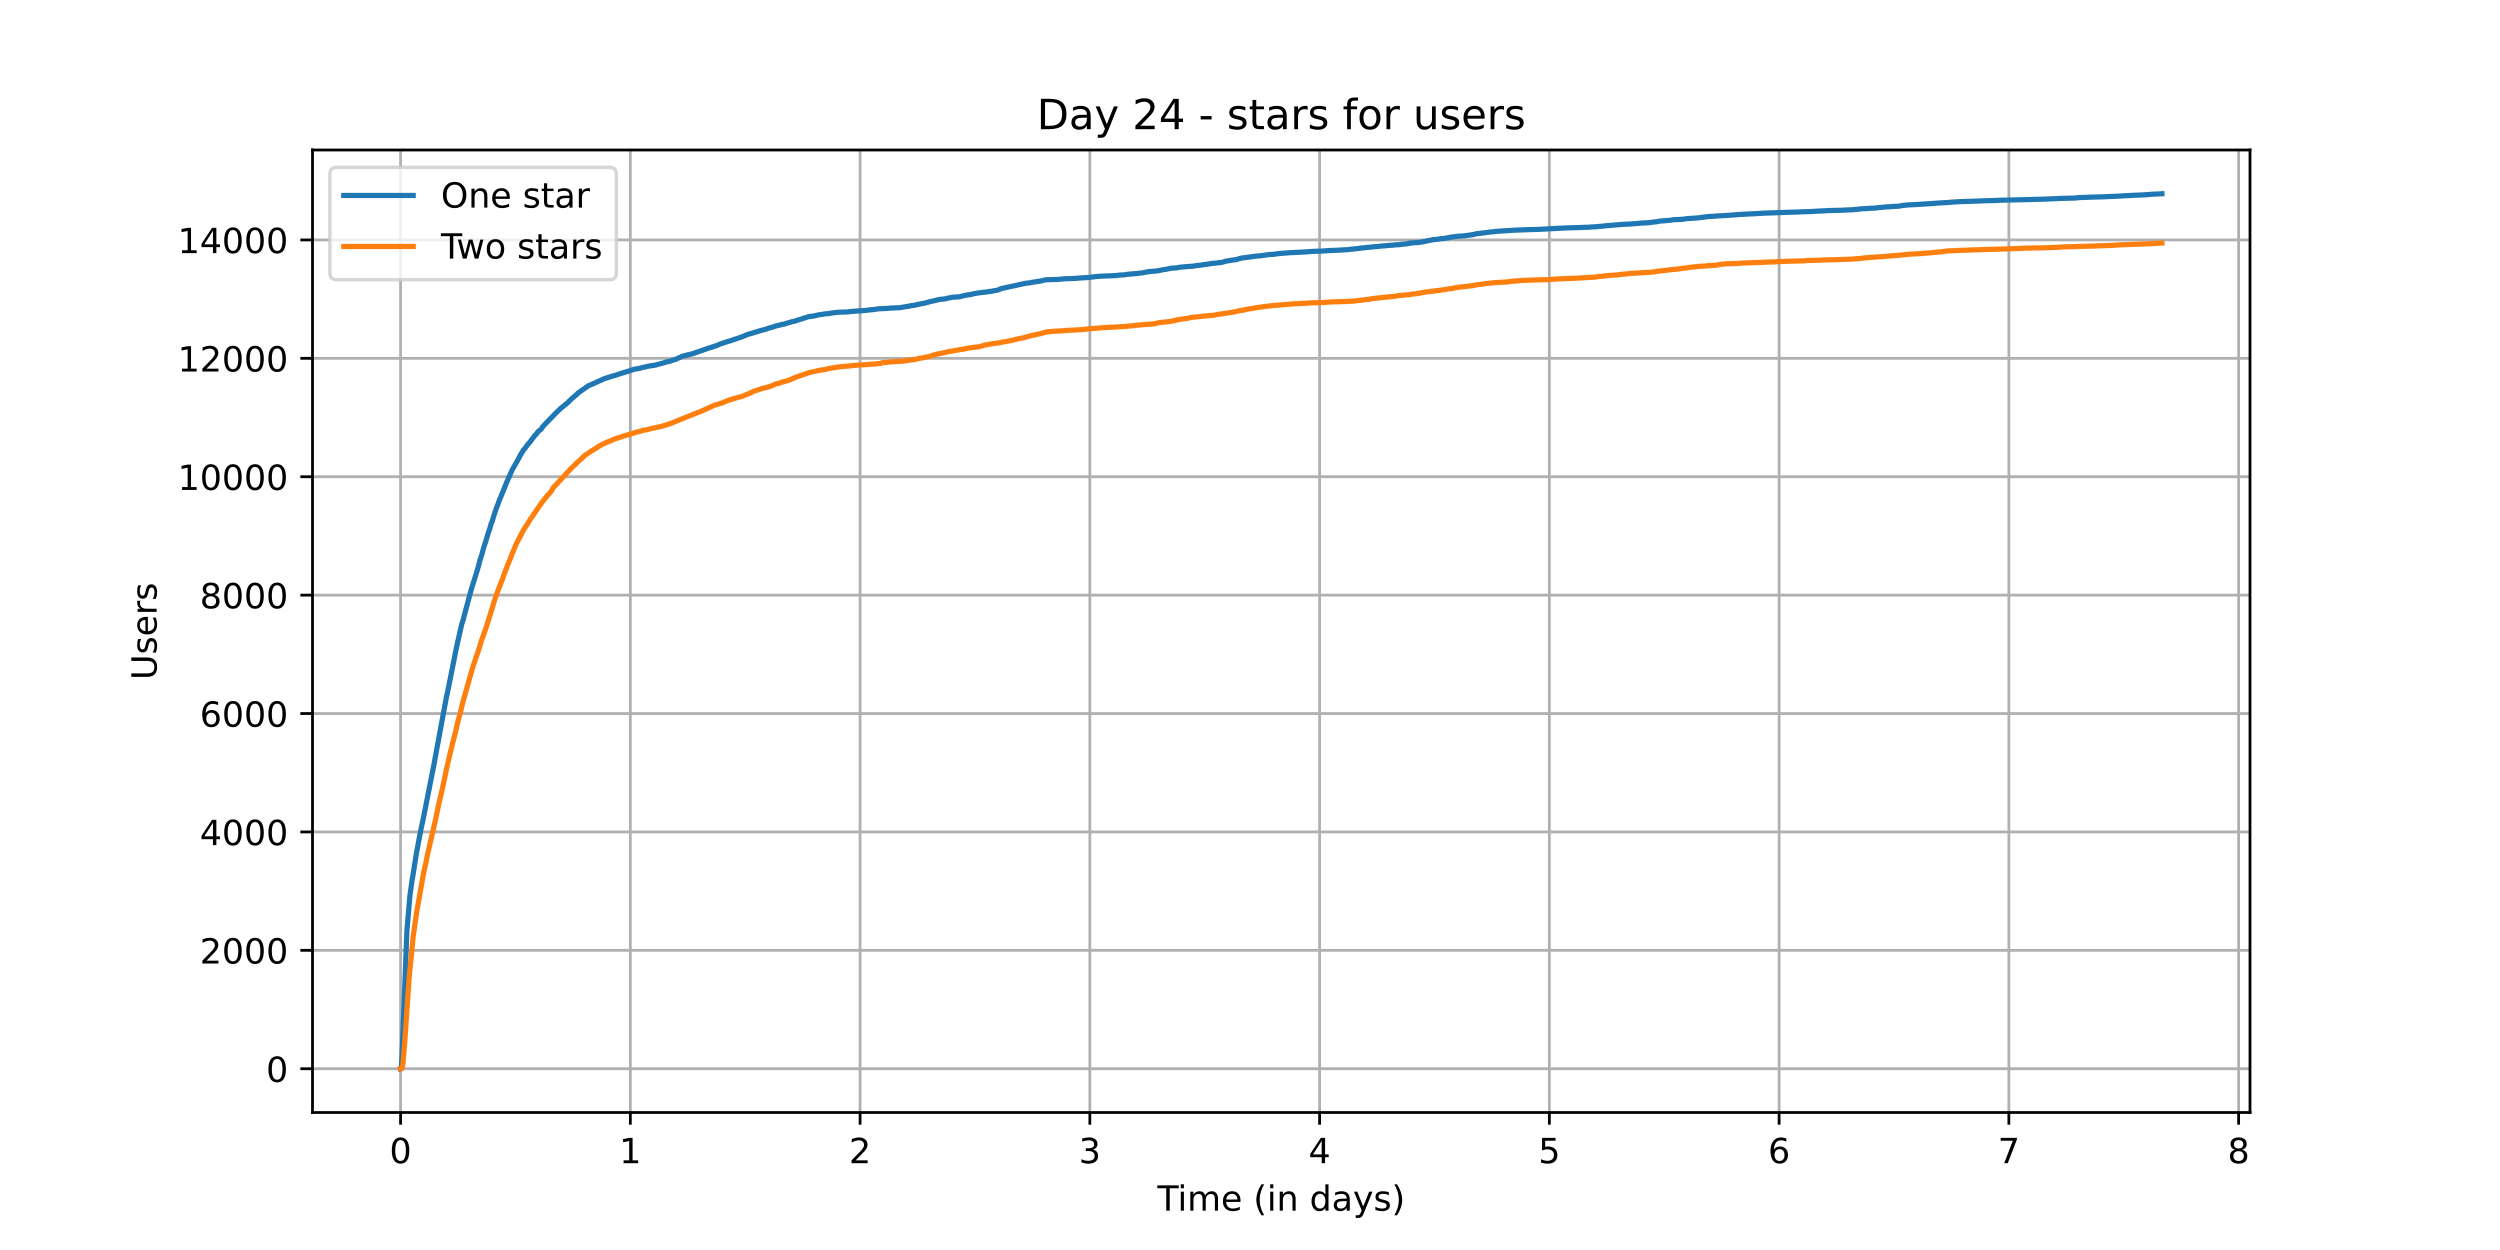 <?xml version="1.0" encoding="utf-8" standalone="no"?>
<!DOCTYPE svg PUBLIC "-//W3C//DTD SVG 1.1//EN"
  "http://www.w3.org/Graphics/SVG/1.1/DTD/svg11.dtd">
<!-- Created with matplotlib (https://matplotlib.org/) -->
<svg height="360pt" version="1.1" viewBox="0 0 720 360" width="720pt" xmlns="http://www.w3.org/2000/svg" xmlns:xlink="http://www.w3.org/1999/xlink">
 <defs>
  <style type="text/css">*{stroke-linecap:butt;stroke-linejoin:round;}</style>
 </defs>
 <g id="figure_1">
  <g id="patch_1">
   <path d="M 0 360 
L 720 360 
L 720 0 
L 0 0 
z
" style="fill:#ffffff;"/>
  </g>
  <g id="axes_1">
   <g id="patch_2">
    <path d="M 90 320.4 
L 648 320.4 
L 648 43.2 
L 90 43.2 
z
" style="fill:#ffffff;"/>
   </g>
   <g id="matplotlib.axis_1">
    <g id="xtick_1">
     <g id="line2d_1">
      <path clip-path="url(#pd84ac8e5ae)" d="M 115.364 320.4 
L 115.364 43.2 
" style="fill:none;stroke:#b0b0b0;stroke-linecap:square;stroke-width:0.8;"/>
     </g>
     <g id="line2d_2">
      <defs>
       <path d="M 0 0 
L 0 3.5 
" id="mc9eb2e71d8" style="stroke:#000000;stroke-width:0.8;"/>
      </defs>
      <g>
       <use style="stroke:#000000;stroke-width:0.8;" x="115.364" xlink:href="#mc9eb2e71d8" y="320.4"/>
      </g>
     </g>
     <g id="text_1">
      <!-- 0 -->
      <g transform="translate(112.182 334.998)scale(0.1 -0.1)">
       <defs>
        <path d="M 31.781 66.406 
Q 24.172 66.406 20.328 58.906 
Q 16.5 51.422 16.5 36.375 
Q 16.5 21.391 20.328 13.891 
Q 24.172 6.391 31.781 6.391 
Q 39.453 6.391 43.281 13.891 
Q 47.125 21.391 47.125 36.375 
Q 47.125 51.422 43.281 58.906 
Q 39.453 66.406 31.781 66.406 
z
M 31.781 74.219 
Q 44.047 74.219 50.516 64.516 
Q 56.984 54.828 56.984 36.375 
Q 56.984 17.969 50.516 8.266 
Q 44.047 -1.422 31.781 -1.422 
Q 19.531 -1.422 13.062 8.266 
Q 6.594 17.969 6.594 36.375 
Q 6.594 54.828 13.062 64.516 
Q 19.531 74.219 31.781 74.219 
z
" id="DejaVuSans-48"/>
       </defs>
       <use xlink:href="#DejaVuSans-48"/>
      </g>
     </g>
    </g>
    <g id="xtick_2">
     <g id="line2d_3">
      <path clip-path="url(#pd84ac8e5ae)" d="M 181.534 320.4 
L 181.534 43.2 
" style="fill:none;stroke:#b0b0b0;stroke-linecap:square;stroke-width:0.8;"/>
     </g>
     <g id="line2d_4">
      <g>
       <use style="stroke:#000000;stroke-width:0.8;" x="181.534" xlink:href="#mc9eb2e71d8" y="320.4"/>
      </g>
     </g>
     <g id="text_2">
      <!-- 1 -->
      <g transform="translate(178.352 334.998)scale(0.1 -0.1)">
       <defs>
        <path d="M 12.406 8.297 
L 28.516 8.297 
L 28.516 63.922 
L 10.984 60.406 
L 10.984 69.391 
L 28.422 72.906 
L 38.281 72.906 
L 38.281 8.297 
L 54.391 8.297 
L 54.391 0 
L 12.406 0 
z
" id="DejaVuSans-49"/>
       </defs>
       <use xlink:href="#DejaVuSans-49"/>
      </g>
     </g>
    </g>
    <g id="xtick_3">
     <g id="line2d_5">
      <path clip-path="url(#pd84ac8e5ae)" d="M 247.704 320.4 
L 247.704 43.2 
" style="fill:none;stroke:#b0b0b0;stroke-linecap:square;stroke-width:0.8;"/>
     </g>
     <g id="line2d_6">
      <g>
       <use style="stroke:#000000;stroke-width:0.8;" x="247.704" xlink:href="#mc9eb2e71d8" y="320.4"/>
      </g>
     </g>
     <g id="text_3">
      <!-- 2 -->
      <g transform="translate(244.522 334.998)scale(0.1 -0.1)">
       <defs>
        <path d="M 19.188 8.297 
L 53.609 8.297 
L 53.609 0 
L 7.328 0 
L 7.328 8.297 
Q 12.938 14.109 22.625 23.891 
Q 32.328 33.688 34.812 36.531 
Q 39.547 41.844 41.422 45.531 
Q 43.312 49.219 43.312 52.781 
Q 43.312 58.594 39.234 62.25 
Q 35.156 65.922 28.609 65.922 
Q 23.969 65.922 18.812 64.312 
Q 13.672 62.703 7.812 59.422 
L 7.812 69.391 
Q 13.766 71.781 18.938 73 
Q 24.125 74.219 28.422 74.219 
Q 39.75 74.219 46.484 68.547 
Q 53.219 62.891 53.219 53.422 
Q 53.219 48.922 51.531 44.891 
Q 49.859 40.875 45.406 35.406 
Q 44.188 33.984 37.641 27.219 
Q 31.109 20.453 19.188 8.297 
z
" id="DejaVuSans-50"/>
       </defs>
       <use xlink:href="#DejaVuSans-50"/>
      </g>
     </g>
    </g>
    <g id="xtick_4">
     <g id="line2d_7">
      <path clip-path="url(#pd84ac8e5ae)" d="M 313.874 320.4 
L 313.874 43.2 
" style="fill:none;stroke:#b0b0b0;stroke-linecap:square;stroke-width:0.8;"/>
     </g>
     <g id="line2d_8">
      <g>
       <use style="stroke:#000000;stroke-width:0.8;" x="313.874" xlink:href="#mc9eb2e71d8" y="320.4"/>
      </g>
     </g>
     <g id="text_4">
      <!-- 3 -->
      <g transform="translate(310.692 334.998)scale(0.1 -0.1)">
       <defs>
        <path d="M 40.578 39.312 
Q 47.656 37.797 51.625 33 
Q 55.609 28.219 55.609 21.188 
Q 55.609 10.406 48.188 4.484 
Q 40.766 -1.422 27.094 -1.422 
Q 22.516 -1.422 17.656 -0.516 
Q 12.797 0.391 7.625 2.203 
L 7.625 11.719 
Q 11.719 9.328 16.594 8.109 
Q 21.484 6.891 26.812 6.891 
Q 36.078 6.891 40.938 10.547 
Q 45.797 14.203 45.797 21.188 
Q 45.797 27.641 41.281 31.266 
Q 36.766 34.906 28.719 34.906 
L 20.219 34.906 
L 20.219 43.016 
L 29.109 43.016 
Q 36.375 43.016 40.234 45.922 
Q 44.094 48.828 44.094 54.297 
Q 44.094 59.906 40.109 62.906 
Q 36.141 65.922 28.719 65.922 
Q 24.656 65.922 20.016 65.031 
Q 15.375 64.156 9.812 62.312 
L 9.812 71.094 
Q 15.438 72.656 20.344 73.438 
Q 25.25 74.219 29.594 74.219 
Q 40.828 74.219 47.359 69.109 
Q 53.906 64.016 53.906 55.328 
Q 53.906 49.266 50.438 45.094 
Q 46.969 40.922 40.578 39.312 
z
" id="DejaVuSans-51"/>
       </defs>
       <use xlink:href="#DejaVuSans-51"/>
      </g>
     </g>
    </g>
    <g id="xtick_5">
     <g id="line2d_9">
      <path clip-path="url(#pd84ac8e5ae)" d="M 380.044 320.4 
L 380.044 43.2 
" style="fill:none;stroke:#b0b0b0;stroke-linecap:square;stroke-width:0.8;"/>
     </g>
     <g id="line2d_10">
      <g>
       <use style="stroke:#000000;stroke-width:0.8;" x="380.044" xlink:href="#mc9eb2e71d8" y="320.4"/>
      </g>
     </g>
     <g id="text_5">
      <!-- 4 -->
      <g transform="translate(376.862 334.998)scale(0.1 -0.1)">
       <defs>
        <path d="M 37.797 64.312 
L 12.891 25.391 
L 37.797 25.391 
z
M 35.203 72.906 
L 47.609 72.906 
L 47.609 25.391 
L 58.016 25.391 
L 58.016 17.188 
L 47.609 17.188 
L 47.609 0 
L 37.797 0 
L 37.797 17.188 
L 4.891 17.188 
L 4.891 26.703 
z
" id="DejaVuSans-52"/>
       </defs>
       <use xlink:href="#DejaVuSans-52"/>
      </g>
     </g>
    </g>
    <g id="xtick_6">
     <g id="line2d_11">
      <path clip-path="url(#pd84ac8e5ae)" d="M 446.214 320.4 
L 446.214 43.2 
" style="fill:none;stroke:#b0b0b0;stroke-linecap:square;stroke-width:0.8;"/>
     </g>
     <g id="line2d_12">
      <g>
       <use style="stroke:#000000;stroke-width:0.8;" x="446.214" xlink:href="#mc9eb2e71d8" y="320.4"/>
      </g>
     </g>
     <g id="text_6">
      <!-- 5 -->
      <g transform="translate(443.032 334.998)scale(0.1 -0.1)">
       <defs>
        <path d="M 10.797 72.906 
L 49.516 72.906 
L 49.516 64.594 
L 19.828 64.594 
L 19.828 46.734 
Q 21.969 47.469 24.109 47.828 
Q 26.266 48.188 28.422 48.188 
Q 40.625 48.188 47.75 41.5 
Q 54.891 34.812 54.891 23.391 
Q 54.891 11.625 47.562 5.094 
Q 40.234 -1.422 26.906 -1.422 
Q 22.312 -1.422 17.547 -0.641 
Q 12.797 0.141 7.719 1.703 
L 7.719 11.625 
Q 12.109 9.234 16.797 8.062 
Q 21.484 6.891 26.703 6.891 
Q 35.156 6.891 40.078 11.328 
Q 45.016 15.766 45.016 23.391 
Q 45.016 31 40.078 35.438 
Q 35.156 39.891 26.703 39.891 
Q 22.75 39.891 18.812 39.016 
Q 14.891 38.141 10.797 36.281 
z
" id="DejaVuSans-53"/>
       </defs>
       <use xlink:href="#DejaVuSans-53"/>
      </g>
     </g>
    </g>
    <g id="xtick_7">
     <g id="line2d_13">
      <path clip-path="url(#pd84ac8e5ae)" d="M 512.384 320.4 
L 512.384 43.2 
" style="fill:none;stroke:#b0b0b0;stroke-linecap:square;stroke-width:0.8;"/>
     </g>
     <g id="line2d_14">
      <g>
       <use style="stroke:#000000;stroke-width:0.8;" x="512.384" xlink:href="#mc9eb2e71d8" y="320.4"/>
      </g>
     </g>
     <g id="text_7">
      <!-- 6 -->
      <g transform="translate(509.202 334.998)scale(0.1 -0.1)">
       <defs>
        <path d="M 33.016 40.375 
Q 26.375 40.375 22.484 35.828 
Q 18.609 31.297 18.609 23.391 
Q 18.609 15.531 22.484 10.953 
Q 26.375 6.391 33.016 6.391 
Q 39.656 6.391 43.531 10.953 
Q 47.406 15.531 47.406 23.391 
Q 47.406 31.297 43.531 35.828 
Q 39.656 40.375 33.016 40.375 
z
M 52.594 71.297 
L 52.594 62.312 
Q 48.875 64.062 45.094 64.984 
Q 41.312 65.922 37.594 65.922 
Q 27.828 65.922 22.672 59.328 
Q 17.531 52.734 16.797 39.406 
Q 19.672 43.656 24.016 45.922 
Q 28.375 48.188 33.594 48.188 
Q 44.578 48.188 50.953 41.516 
Q 57.328 34.859 57.328 23.391 
Q 57.328 12.156 50.688 5.359 
Q 44.047 -1.422 33.016 -1.422 
Q 20.359 -1.422 13.672 8.266 
Q 6.984 17.969 6.984 36.375 
Q 6.984 53.656 15.188 63.938 
Q 23.391 74.219 37.203 74.219 
Q 40.922 74.219 44.703 73.484 
Q 48.484 72.75 52.594 71.297 
z
" id="DejaVuSans-54"/>
       </defs>
       <use xlink:href="#DejaVuSans-54"/>
      </g>
     </g>
    </g>
    <g id="xtick_8">
     <g id="line2d_15">
      <path clip-path="url(#pd84ac8e5ae)" d="M 578.554 320.4 
L 578.554 43.2 
" style="fill:none;stroke:#b0b0b0;stroke-linecap:square;stroke-width:0.8;"/>
     </g>
     <g id="line2d_16">
      <g>
       <use style="stroke:#000000;stroke-width:0.8;" x="578.554" xlink:href="#mc9eb2e71d8" y="320.4"/>
      </g>
     </g>
     <g id="text_8">
      <!-- 7 -->
      <g transform="translate(575.372 334.998)scale(0.1 -0.1)">
       <defs>
        <path d="M 8.203 72.906 
L 55.078 72.906 
L 55.078 68.703 
L 28.609 0 
L 18.312 0 
L 43.219 64.594 
L 8.203 64.594 
z
" id="DejaVuSans-55"/>
       </defs>
       <use xlink:href="#DejaVuSans-55"/>
      </g>
     </g>
    </g>
    <g id="xtick_9">
     <g id="line2d_17">
      <path clip-path="url(#pd84ac8e5ae)" d="M 644.724 320.4 
L 644.724 43.2 
" style="fill:none;stroke:#b0b0b0;stroke-linecap:square;stroke-width:0.8;"/>
     </g>
     <g id="line2d_18">
      <g>
       <use style="stroke:#000000;stroke-width:0.8;" x="644.724" xlink:href="#mc9eb2e71d8" y="320.4"/>
      </g>
     </g>
     <g id="text_9">
      <!-- 8 -->
      <g transform="translate(641.542 334.998)scale(0.1 -0.1)">
       <defs>
        <path d="M 31.781 34.625 
Q 24.75 34.625 20.719 30.859 
Q 16.703 27.094 16.703 20.516 
Q 16.703 13.922 20.719 10.156 
Q 24.75 6.391 31.781 6.391 
Q 38.812 6.391 42.859 10.172 
Q 46.922 13.969 46.922 20.516 
Q 46.922 27.094 42.891 30.859 
Q 38.875 34.625 31.781 34.625 
z
M 21.922 38.812 
Q 15.578 40.375 12.031 44.719 
Q 8.5 49.078 8.5 55.328 
Q 8.5 64.062 14.719 69.141 
Q 20.953 74.219 31.781 74.219 
Q 42.672 74.219 48.875 69.141 
Q 55.078 64.062 55.078 55.328 
Q 55.078 49.078 51.531 44.719 
Q 48 40.375 41.703 38.812 
Q 48.828 37.156 52.797 32.312 
Q 56.781 27.484 56.781 20.516 
Q 56.781 9.906 50.312 4.234 
Q 43.844 -1.422 31.781 -1.422 
Q 19.734 -1.422 13.25 4.234 
Q 6.781 9.906 6.781 20.516 
Q 6.781 27.484 10.781 32.312 
Q 14.797 37.156 21.922 38.812 
z
M 18.312 54.391 
Q 18.312 48.734 21.844 45.562 
Q 25.391 42.391 31.781 42.391 
Q 38.141 42.391 41.719 45.562 
Q 45.312 48.734 45.312 54.391 
Q 45.312 60.062 41.719 63.234 
Q 38.141 66.406 31.781 66.406 
Q 25.391 66.406 21.844 63.234 
Q 18.312 60.062 18.312 54.391 
z
" id="DejaVuSans-56"/>
       </defs>
       <use xlink:href="#DejaVuSans-56"/>
      </g>
     </g>
    </g>
    <g id="text_10">
     <!-- Time (in days) -->
     <g transform="translate(333.327 348.677)scale(0.1 -0.1)">
      <defs>
       <path d="M -0.297 72.906 
L 61.375 72.906 
L 61.375 64.594 
L 35.5 64.594 
L 35.5 0 
L 25.594 0 
L 25.594 64.594 
L -0.297 64.594 
z
" id="DejaVuSans-84"/>
       <path d="M 9.422 54.688 
L 18.406 54.688 
L 18.406 0 
L 9.422 0 
z
M 9.422 75.984 
L 18.406 75.984 
L 18.406 64.594 
L 9.422 64.594 
z
" id="DejaVuSans-105"/>
       <path d="M 52 44.188 
Q 55.375 50.25 60.062 53.125 
Q 64.75 56 71.094 56 
Q 79.641 56 84.281 50.016 
Q 88.922 44.047 88.922 33.016 
L 88.922 0 
L 79.891 0 
L 79.891 32.719 
Q 79.891 40.578 77.094 44.375 
Q 74.312 48.188 68.609 48.188 
Q 61.625 48.188 57.562 43.547 
Q 53.516 38.922 53.516 30.906 
L 53.516 0 
L 44.484 0 
L 44.484 32.719 
Q 44.484 40.625 41.703 44.406 
Q 38.922 48.188 33.109 48.188 
Q 26.219 48.188 22.156 43.531 
Q 18.109 38.875 18.109 30.906 
L 18.109 0 
L 9.078 0 
L 9.078 54.688 
L 18.109 54.688 
L 18.109 46.188 
Q 21.188 51.219 25.484 53.609 
Q 29.781 56 35.688 56 
Q 41.656 56 45.828 52.969 
Q 50 49.953 52 44.188 
z
" id="DejaVuSans-109"/>
       <path d="M 56.203 29.594 
L 56.203 25.203 
L 14.891 25.203 
Q 15.484 15.922 20.484 11.062 
Q 25.484 6.203 34.422 6.203 
Q 39.594 6.203 44.453 7.469 
Q 49.312 8.734 54.109 11.281 
L 54.109 2.781 
Q 49.266 0.734 44.188 -0.344 
Q 39.109 -1.422 33.891 -1.422 
Q 20.797 -1.422 13.156 6.188 
Q 5.516 13.812 5.516 26.812 
Q 5.516 40.234 12.766 48.109 
Q 20.016 56 32.328 56 
Q 43.359 56 49.781 48.891 
Q 56.203 41.797 56.203 29.594 
z
M 47.219 32.234 
Q 47.125 39.594 43.094 43.984 
Q 39.062 48.391 32.422 48.391 
Q 24.906 48.391 20.391 44.141 
Q 15.875 39.891 15.188 32.172 
z
" id="DejaVuSans-101"/>
       <path id="DejaVuSans-32"/>
       <path d="M 31 75.875 
Q 24.469 64.656 21.281 53.656 
Q 18.109 42.672 18.109 31.391 
Q 18.109 20.125 21.312 9.062 
Q 24.516 -2 31 -13.188 
L 23.188 -13.188 
Q 15.875 -1.703 12.234 9.375 
Q 8.594 20.453 8.594 31.391 
Q 8.594 42.281 12.203 53.312 
Q 15.828 64.359 23.188 75.875 
z
" id="DejaVuSans-40"/>
       <path d="M 54.891 33.016 
L 54.891 0 
L 45.906 0 
L 45.906 32.719 
Q 45.906 40.484 42.875 44.328 
Q 39.844 48.188 33.797 48.188 
Q 26.516 48.188 22.312 43.547 
Q 18.109 38.922 18.109 30.906 
L 18.109 0 
L 9.078 0 
L 9.078 54.688 
L 18.109 54.688 
L 18.109 46.188 
Q 21.344 51.125 25.703 53.562 
Q 30.078 56 35.797 56 
Q 45.219 56 50.047 50.172 
Q 54.891 44.344 54.891 33.016 
z
" id="DejaVuSans-110"/>
       <path d="M 45.406 46.391 
L 45.406 75.984 
L 54.391 75.984 
L 54.391 0 
L 45.406 0 
L 45.406 8.203 
Q 42.578 3.328 38.25 0.953 
Q 33.938 -1.422 27.875 -1.422 
Q 17.969 -1.422 11.734 6.484 
Q 5.516 14.406 5.516 27.297 
Q 5.516 40.188 11.734 48.094 
Q 17.969 56 27.875 56 
Q 33.938 56 38.25 53.625 
Q 42.578 51.266 45.406 46.391 
z
M 14.797 27.297 
Q 14.797 17.391 18.875 11.75 
Q 22.953 6.109 30.078 6.109 
Q 37.203 6.109 41.297 11.75 
Q 45.406 17.391 45.406 27.297 
Q 45.406 37.203 41.297 42.844 
Q 37.203 48.484 30.078 48.484 
Q 22.953 48.484 18.875 42.844 
Q 14.797 37.203 14.797 27.297 
z
" id="DejaVuSans-100"/>
       <path d="M 34.281 27.484 
Q 23.391 27.484 19.188 25 
Q 14.984 22.516 14.984 16.5 
Q 14.984 11.719 18.141 8.906 
Q 21.297 6.109 26.703 6.109 
Q 34.188 6.109 38.703 11.406 
Q 43.219 16.703 43.219 25.484 
L 43.219 27.484 
z
M 52.203 31.203 
L 52.203 0 
L 43.219 0 
L 43.219 8.297 
Q 40.141 3.328 35.547 0.953 
Q 30.953 -1.422 24.312 -1.422 
Q 15.922 -1.422 10.953 3.297 
Q 6 8.016 6 15.922 
Q 6 25.141 12.172 29.828 
Q 18.359 34.516 30.609 34.516 
L 43.219 34.516 
L 43.219 35.406 
Q 43.219 41.609 39.141 45 
Q 35.062 48.391 27.688 48.391 
Q 23 48.391 18.547 47.266 
Q 14.109 46.141 10.016 43.891 
L 10.016 52.203 
Q 14.938 54.109 19.578 55.047 
Q 24.219 56 28.609 56 
Q 40.484 56 46.344 49.844 
Q 52.203 43.703 52.203 31.203 
z
" id="DejaVuSans-97"/>
       <path d="M 32.172 -5.078 
Q 28.375 -14.844 24.75 -17.812 
Q 21.141 -20.797 15.094 -20.797 
L 7.906 -20.797 
L 7.906 -13.281 
L 13.188 -13.281 
Q 16.891 -13.281 18.938 -11.516 
Q 21 -9.766 23.484 -3.219 
L 25.094 0.875 
L 2.984 54.688 
L 12.5 54.688 
L 29.594 11.922 
L 46.688 54.688 
L 56.203 54.688 
z
" id="DejaVuSans-121"/>
       <path d="M 44.281 53.078 
L 44.281 44.578 
Q 40.484 46.531 36.375 47.5 
Q 32.281 48.484 27.875 48.484 
Q 21.188 48.484 17.844 46.438 
Q 14.5 44.391 14.5 40.281 
Q 14.5 37.156 16.891 35.375 
Q 19.281 33.594 26.516 31.984 
L 29.594 31.297 
Q 39.156 29.25 43.188 25.516 
Q 47.219 21.781 47.219 15.094 
Q 47.219 7.469 41.188 3.016 
Q 35.156 -1.422 24.609 -1.422 
Q 20.219 -1.422 15.453 -0.562 
Q 10.688 0.297 5.422 2 
L 5.422 11.281 
Q 10.406 8.688 15.234 7.391 
Q 20.062 6.109 24.812 6.109 
Q 31.156 6.109 34.562 8.281 
Q 37.984 10.453 37.984 14.406 
Q 37.984 18.062 35.516 20.016 
Q 33.062 21.969 24.703 23.781 
L 21.578 24.516 
Q 13.234 26.266 9.516 29.906 
Q 5.812 33.547 5.812 39.891 
Q 5.812 47.609 11.281 51.797 
Q 16.75 56 26.812 56 
Q 31.781 56 36.172 55.266 
Q 40.578 54.547 44.281 53.078 
z
" id="DejaVuSans-115"/>
       <path d="M 8.016 75.875 
L 15.828 75.875 
Q 23.141 64.359 26.781 53.312 
Q 30.422 42.281 30.422 31.391 
Q 30.422 20.453 26.781 9.375 
Q 23.141 -1.703 15.828 -13.188 
L 8.016 -13.188 
Q 14.5 -2 17.703 9.062 
Q 20.906 20.125 20.906 31.391 
Q 20.906 42.672 17.703 53.656 
Q 14.5 64.656 8.016 75.875 
z
" id="DejaVuSans-41"/>
      </defs>
      <use xlink:href="#DejaVuSans-84"/>
      <use x="57.959" xlink:href="#DejaVuSans-105"/>
      <use x="85.742" xlink:href="#DejaVuSans-109"/>
      <use x="183.154" xlink:href="#DejaVuSans-101"/>
      <use x="244.678" xlink:href="#DejaVuSans-32"/>
      <use x="276.465" xlink:href="#DejaVuSans-40"/>
      <use x="315.479" xlink:href="#DejaVuSans-105"/>
      <use x="343.262" xlink:href="#DejaVuSans-110"/>
      <use x="406.641" xlink:href="#DejaVuSans-32"/>
      <use x="438.428" xlink:href="#DejaVuSans-100"/>
      <use x="501.904" xlink:href="#DejaVuSans-97"/>
      <use x="563.184" xlink:href="#DejaVuSans-121"/>
      <use x="622.363" xlink:href="#DejaVuSans-115"/>
      <use x="674.463" xlink:href="#DejaVuSans-41"/>
     </g>
    </g>
   </g>
   <g id="matplotlib.axis_2">
    <g id="ytick_1">
     <g id="line2d_19">
      <path clip-path="url(#pd84ac8e5ae)" d="M 90 307.8 
L 648 307.8 
" style="fill:none;stroke:#b0b0b0;stroke-linecap:square;stroke-width:0.8;"/>
     </g>
     <g id="line2d_20">
      <defs>
       <path d="M 0 0 
L -3.5 0 
" id="m1cf10bacf0" style="stroke:#000000;stroke-width:0.8;"/>
      </defs>
      <g>
       <use style="stroke:#000000;stroke-width:0.8;" x="90" xlink:href="#m1cf10bacf0" y="307.8"/>
      </g>
     </g>
     <g id="text_11">
      <!-- 0 -->
      <g transform="translate(76.638 311.599)scale(0.1 -0.1)">
       <use xlink:href="#DejaVuSans-48"/>
      </g>
     </g>
    </g>
    <g id="ytick_2">
     <g id="line2d_21">
      <path clip-path="url(#pd84ac8e5ae)" d="M 90 273.7 
L 648 273.7 
" style="fill:none;stroke:#b0b0b0;stroke-linecap:square;stroke-width:0.8;"/>
     </g>
     <g id="line2d_22">
      <g>
       <use style="stroke:#000000;stroke-width:0.8;" x="90" xlink:href="#m1cf10bacf0" y="273.7"/>
      </g>
     </g>
     <g id="text_12">
      <!-- 2000 -->
      <g transform="translate(57.55 277.499)scale(0.1 -0.1)">
       <use xlink:href="#DejaVuSans-50"/>
       <use x="63.623" xlink:href="#DejaVuSans-48"/>
       <use x="127.246" xlink:href="#DejaVuSans-48"/>
       <use x="190.869" xlink:href="#DejaVuSans-48"/>
      </g>
     </g>
    </g>
    <g id="ytick_3">
     <g id="line2d_23">
      <path clip-path="url(#pd84ac8e5ae)" d="M 90 239.6 
L 648 239.6 
" style="fill:none;stroke:#b0b0b0;stroke-linecap:square;stroke-width:0.8;"/>
     </g>
     <g id="line2d_24">
      <g>
       <use style="stroke:#000000;stroke-width:0.8;" x="90" xlink:href="#m1cf10bacf0" y="239.6"/>
      </g>
     </g>
     <g id="text_13">
      <!-- 4000 -->
      <g transform="translate(57.55 243.399)scale(0.1 -0.1)">
       <use xlink:href="#DejaVuSans-52"/>
       <use x="63.623" xlink:href="#DejaVuSans-48"/>
       <use x="127.246" xlink:href="#DejaVuSans-48"/>
       <use x="190.869" xlink:href="#DejaVuSans-48"/>
      </g>
     </g>
    </g>
    <g id="ytick_4">
     <g id="line2d_25">
      <path clip-path="url(#pd84ac8e5ae)" d="M 90 205.5 
L 648 205.5 
" style="fill:none;stroke:#b0b0b0;stroke-linecap:square;stroke-width:0.8;"/>
     </g>
     <g id="line2d_26">
      <g>
       <use style="stroke:#000000;stroke-width:0.8;" x="90" xlink:href="#m1cf10bacf0" y="205.5"/>
      </g>
     </g>
     <g id="text_14">
      <!-- 6000 -->
      <g transform="translate(57.55 209.299)scale(0.1 -0.1)">
       <use xlink:href="#DejaVuSans-54"/>
       <use x="63.623" xlink:href="#DejaVuSans-48"/>
       <use x="127.246" xlink:href="#DejaVuSans-48"/>
       <use x="190.869" xlink:href="#DejaVuSans-48"/>
      </g>
     </g>
    </g>
    <g id="ytick_5">
     <g id="line2d_27">
      <path clip-path="url(#pd84ac8e5ae)" d="M 90 171.399 
L 648 171.399 
" style="fill:none;stroke:#b0b0b0;stroke-linecap:square;stroke-width:0.8;"/>
     </g>
     <g id="line2d_28">
      <g>
       <use style="stroke:#000000;stroke-width:0.8;" x="90" xlink:href="#m1cf10bacf0" y="171.399"/>
      </g>
     </g>
     <g id="text_15">
      <!-- 8000 -->
      <g transform="translate(57.55 175.199)scale(0.1 -0.1)">
       <use xlink:href="#DejaVuSans-56"/>
       <use x="63.623" xlink:href="#DejaVuSans-48"/>
       <use x="127.246" xlink:href="#DejaVuSans-48"/>
       <use x="190.869" xlink:href="#DejaVuSans-48"/>
      </g>
     </g>
    </g>
    <g id="ytick_6">
     <g id="line2d_29">
      <path clip-path="url(#pd84ac8e5ae)" d="M 90 137.299 
L 648 137.299 
" style="fill:none;stroke:#b0b0b0;stroke-linecap:square;stroke-width:0.8;"/>
     </g>
     <g id="line2d_30">
      <g>
       <use style="stroke:#000000;stroke-width:0.8;" x="90" xlink:href="#m1cf10bacf0" y="137.299"/>
      </g>
     </g>
     <g id="text_16">
      <!-- 10000 -->
      <g transform="translate(51.188 141.099)scale(0.1 -0.1)">
       <use xlink:href="#DejaVuSans-49"/>
       <use x="63.623" xlink:href="#DejaVuSans-48"/>
       <use x="127.246" xlink:href="#DejaVuSans-48"/>
       <use x="190.869" xlink:href="#DejaVuSans-48"/>
       <use x="254.492" xlink:href="#DejaVuSans-48"/>
      </g>
     </g>
    </g>
    <g id="ytick_7">
     <g id="line2d_31">
      <path clip-path="url(#pd84ac8e5ae)" d="M 90 103.199 
L 648 103.199 
" style="fill:none;stroke:#b0b0b0;stroke-linecap:square;stroke-width:0.8;"/>
     </g>
     <g id="line2d_32">
      <g>
       <use style="stroke:#000000;stroke-width:0.8;" x="90" xlink:href="#m1cf10bacf0" y="103.199"/>
      </g>
     </g>
     <g id="text_17">
      <!-- 12000 -->
      <g transform="translate(51.188 106.998)scale(0.1 -0.1)">
       <use xlink:href="#DejaVuSans-49"/>
       <use x="63.623" xlink:href="#DejaVuSans-50"/>
       <use x="127.246" xlink:href="#DejaVuSans-48"/>
       <use x="190.869" xlink:href="#DejaVuSans-48"/>
       <use x="254.492" xlink:href="#DejaVuSans-48"/>
      </g>
     </g>
    </g>
    <g id="ytick_8">
     <g id="line2d_33">
      <path clip-path="url(#pd84ac8e5ae)" d="M 90 69.099 
L 648 69.099 
" style="fill:none;stroke:#b0b0b0;stroke-linecap:square;stroke-width:0.8;"/>
     </g>
     <g id="line2d_34">
      <g>
       <use style="stroke:#000000;stroke-width:0.8;" x="90" xlink:href="#m1cf10bacf0" y="69.099"/>
      </g>
     </g>
     <g id="text_18">
      <!-- 14000 -->
      <g transform="translate(51.188 72.898)scale(0.1 -0.1)">
       <use xlink:href="#DejaVuSans-49"/>
       <use x="63.623" xlink:href="#DejaVuSans-52"/>
       <use x="127.246" xlink:href="#DejaVuSans-48"/>
       <use x="190.869" xlink:href="#DejaVuSans-48"/>
       <use x="254.492" xlink:href="#DejaVuSans-48"/>
      </g>
     </g>
    </g>
    <g id="text_19">
     <!-- Users -->
     <g transform="translate(45.108 195.801)rotate(-90)scale(0.1 -0.1)">
      <defs>
       <path d="M 8.688 72.906 
L 18.609 72.906 
L 18.609 28.609 
Q 18.609 16.891 22.844 11.734 
Q 27.094 6.594 36.625 6.594 
Q 46.094 6.594 50.344 11.734 
Q 54.594 16.891 54.594 28.609 
L 54.594 72.906 
L 64.5 72.906 
L 64.5 27.391 
Q 64.5 13.141 57.438 5.859 
Q 50.391 -1.422 36.625 -1.422 
Q 22.797 -1.422 15.734 5.859 
Q 8.688 13.141 8.688 27.391 
z
" id="DejaVuSans-85"/>
       <path d="M 41.109 46.297 
Q 39.594 47.172 37.812 47.578 
Q 36.031 48 33.891 48 
Q 26.266 48 22.188 43.047 
Q 18.109 38.094 18.109 28.812 
L 18.109 0 
L 9.078 0 
L 9.078 54.688 
L 18.109 54.688 
L 18.109 46.188 
Q 20.953 51.172 25.484 53.578 
Q 30.031 56 36.531 56 
Q 37.453 56 38.578 55.875 
Q 39.703 55.766 41.062 55.516 
z
" id="DejaVuSans-114"/>
      </defs>
      <use xlink:href="#DejaVuSans-85"/>
      <use x="73.193" xlink:href="#DejaVuSans-115"/>
      <use x="125.293" xlink:href="#DejaVuSans-101"/>
      <use x="186.816" xlink:href="#DejaVuSans-114"/>
      <use x="227.93" xlink:href="#DejaVuSans-115"/>
     </g>
    </g>
   </g>
   <g id="line2d_35">
    <path clip-path="url(#pd84ac8e5ae)" d="M 115.364 307.8 
L 115.505 307.766 
L 115.642 306.794 
L 115.825 303.128 
L 117.19 268.039 
L 118.056 257.946 
L 118.739 253.069 
L 118.876 252.438 
L 119.286 249.813 
L 119.923 245.806 
L 120.925 240.418 
L 121.016 240.077 
L 121.334 238.321 
L 121.881 235.9 
L 125.069 219.719 
L 125.478 217.435 
L 128.666 200.265 
L 128.757 200.044 
L 129.44 196.617 
L 130.488 191.399 
L 131.49 186.335 
L 132.082 183.71 
L 132.992 179.72 
L 133.357 178.663 
L 134.04 176.003 
L 134.267 175.219 
L 135.451 170.735 
L 135.861 169.353 
L 137.5 164.102 
L 138.001 162.227 
L 138.229 161.357 
L 138.639 160.044 
L 138.866 159.396 
L 139.322 157.606 
L 139.777 156.31 
L 140.096 155.219 
L 140.233 154.793 
L 140.506 153.855 
L 140.779 153.037 
L 141.007 152.389 
L 141.508 150.667 
L 141.78 150.07 
L 141.963 149.405 
L 142.418 147.939 
L 143.147 145.807 
L 143.193 145.807 
L 143.875 143.881 
L 144.012 143.625 
L 145.515 139.925 
L 145.651 139.618 
L 145.924 138.817 
L 146.061 138.68 
L 146.425 137.674 
L 146.562 137.521 
L 146.79 136.941 
L 147.473 135.424 
L 149.431 131.929 
L 149.522 131.741 
L 149.841 131.11 
L 150.797 129.542 
L 150.979 129.388 
L 152.118 127.871 
L 152.209 127.802 
L 152.528 127.41 
L 152.665 127.274 
L 153.211 126.49 
L 154.076 125.381 
L 154.578 124.887 
L 154.942 124.324 
L 155.17 124.12 
L 155.352 123.966 
L 155.717 123.71 
L 155.853 123.625 
L 156.126 123.148 
L 156.354 122.824 
L 158.267 120.829 
L 158.358 120.778 
L 158.905 120.164 
L 159.451 119.635 
L 159.633 119.414 
L 160.135 118.919 
L 161.183 117.896 
L 161.319 117.743 
L 161.82 117.351 
L 163.415 116.038 
L 163.642 115.85 
L 163.734 115.765 
L 164.052 115.373 
L 164.189 115.288 
L 164.554 114.913 
L 165.966 113.719 
L 166.376 113.293 
L 166.831 112.952 
L 167.014 112.832 
L 167.196 112.679 
L 169.473 111.093 
L 171.523 110.224 
L 172.07 109.934 
L 172.252 109.866 
L 172.48 109.729 
L 172.753 109.644 
L 173.163 109.474 
L 173.619 109.252 
L 173.847 109.167 
L 174.074 109.013 
L 174.894 108.809 
L 175.121 108.706 
L 176.852 108.178 
L 177.262 108.076 
L 179.63 107.291 
L 180.039 107.189 
L 180.358 107.087 
L 180.723 106.984 
L 182.862 106.285 
L 183.774 106.183 
L 184.684 105.944 
L 185.003 105.842 
L 185.595 105.723 
L 186.096 105.62 
L 186.414 105.518 
L 187.052 105.416 
L 187.553 105.33 
L 188.282 105.228 
L 188.691 105.177 
L 188.965 105.109 
L 189.192 104.972 
L 189.784 104.87 
L 190.878 104.58 
L 191.196 104.478 
L 191.47 104.393 
L 191.652 104.307 
L 191.834 104.239 
L 192.563 104.137 
L 194.748 103.421 
L 194.931 103.353 
L 195.158 103.182 
L 195.477 103.08 
L 196.207 102.756 
L 196.389 102.619 
L 196.935 102.517 
L 198.074 102.193 
L 198.529 102.091 
L 199.348 101.903 
L 199.668 101.801 
L 203.993 100.284 
L 204.358 100.181 
L 206.497 99.482 
L 206.726 99.397 
L 207.227 99.141 
L 209.731 98.306 
L 210.187 98.204 
L 213.419 97.095 
L 213.738 96.993 
L 215.469 96.26 
L 215.651 96.209 
L 216.106 96.106 
L 217.928 95.544 
L 218.247 95.441 
L 219.613 95.049 
L 220.023 94.964 
L 220.342 94.862 
L 220.615 94.794 
L 220.843 94.691 
L 221.161 94.589 
L 221.48 94.47 
L 221.936 94.367 
L 222.208 94.282 
L 222.619 94.197 
L 223.074 93.992 
L 223.393 93.907 
L 223.712 93.788 
L 224.305 93.702 
L 224.579 93.617 
L 224.851 93.549 
L 225.079 93.447 
L 225.854 93.344 
L 227.949 92.679 
L 228.359 92.594 
L 228.587 92.543 
L 229.088 92.458 
L 229.361 92.304 
L 230.864 91.844 
L 231.183 91.742 
L 233.006 91.162 
L 234.008 91.06 
L 234.646 90.94 
L 235.101 90.838 
L 235.921 90.65 
L 236.832 90.548 
L 237.515 90.395 
L 238.835 90.309 
L 239.063 90.207 
L 239.427 90.173 
L 240.019 90.088 
L 240.247 90.054 
L 241.112 89.951 
L 241.476 89.934 
L 244.208 89.832 
L 244.8 89.73 
L 246.167 89.627 
L 246.531 89.593 
L 248.079 89.508 
L 248.307 89.474 
L 249.673 89.372 
L 250.311 89.252 
L 251.54 89.167 
L 251.767 89.116 
L 252.588 89.014 
L 253.088 88.928 
L 255.638 88.826 
L 256.185 88.741 
L 258.871 88.638 
L 259.281 88.587 
L 259.919 88.485 
L 260.465 88.383 
L 261.148 88.28 
L 261.695 88.195 
L 262.105 88.11 
L 262.287 88.042 
L 263.152 87.956 
L 263.38 87.922 
L 264.382 87.65 
L 264.883 87.581 
L 265.065 87.513 
L 265.794 87.411 
L 266.477 87.257 
L 266.841 87.155 
L 267.98 86.848 
L 268.389 86.746 
L 268.935 86.644 
L 269.345 86.541 
L 270.302 86.303 
L 270.849 86.2 
L 271.167 86.183 
L 272.169 86.081 
L 273.125 85.825 
L 273.763 85.723 
L 274.4 85.586 
L 276.313 85.484 
L 277.178 85.263 
L 277.497 85.16 
L 278.135 85.041 
L 278.681 84.939 
L 279.182 84.87 
L 279.866 84.785 
L 280.139 84.632 
L 280.549 84.581 
L 281.096 84.478 
L 281.642 84.376 
L 282.507 84.274 
L 283.009 84.205 
L 284.056 84.103 
L 284.694 83.984 
L 285.65 83.881 
L 286.47 83.694 
L 287.199 83.592 
L 287.517 83.472 
L 287.745 83.387 
L 288.201 83.165 
L 288.564 83.08 
L 288.747 82.995 
L 289.248 82.927 
L 289.431 82.876 
L 289.886 82.773 
L 290.114 82.722 
L 290.615 82.62 
L 290.797 82.569 
L 291.343 82.466 
L 292.072 82.313 
L 292.618 82.211 
L 293.666 81.938 
L 294.121 81.87 
L 294.258 81.801 
L 294.85 81.699 
L 295.487 81.563 
L 296.625 81.46 
L 296.944 81.358 
L 297.582 81.256 
L 298.037 81.188 
L 298.629 81.102 
L 298.902 81.034 
L 299.631 80.949 
L 299.858 80.898 
L 300.314 80.795 
L 301.179 80.574 
L 304.64 80.471 
L 305.004 80.437 
L 306.142 80.335 
L 306.598 80.284 
L 309.74 80.182 
L 310.15 80.13 
L 311.607 80.028 
L 311.926 80.011 
L 313.657 79.909 
L 314.158 79.824 
L 315.068 79.738 
L 315.251 79.67 
L 316.662 79.568 
L 317.073 79.534 
L 320.033 79.431 
L 320.351 79.414 
L 321.854 79.312 
L 322.127 79.244 
L 323.903 79.142 
L 324.586 79.005 
L 325.816 78.903 
L 326.18 78.869 
L 327.592 78.766 
L 328.138 78.664 
L 329.05 78.579 
L 329.277 78.545 
L 330.143 78.34 
L 330.917 78.255 
L 331.099 78.187 
L 332.694 78.084 
L 333.195 77.999 
L 333.833 77.931 
L 334.014 77.88 
L 334.47 77.778 
L 335.153 77.641 
L 335.927 77.539 
L 336.747 77.351 
L 337.248 77.266 
L 337.476 77.232 
L 338.933 77.147 
L 339.207 77.061 
L 339.844 76.959 
L 340.3 76.908 
L 341.575 76.806 
L 341.939 76.772 
L 343.533 76.669 
L 344.079 76.567 
L 344.717 76.465 
L 345.082 76.431 
L 346.037 76.328 
L 346.63 76.226 
L 347.495 76.124 
L 347.723 76.073 
L 348.542 75.97 
L 348.861 75.868 
L 350.227 75.766 
L 350.774 75.68 
L 351.822 75.578 
L 353.097 75.203 
L 353.825 75.101 
L 354.372 75.015 
L 354.782 74.93 
L 355.009 74.896 
L 355.92 74.794 
L 357.377 74.368 
L 357.969 74.265 
L 358.38 74.231 
L 359.017 74.129 
L 359.473 74.078 
L 360.292 73.975 
L 360.793 73.89 
L 361.476 73.788 
L 361.704 73.754 
L 363.343 73.651 
L 363.526 73.583 
L 364.027 73.515 
L 364.847 73.413 
L 365.393 73.31 
L 367.169 73.225 
L 367.488 73.123 
L 367.898 73.072 
L 369.082 72.969 
L 369.492 72.918 
L 371.131 72.816 
L 371.359 72.782 
L 373.728 72.68 
L 374.091 72.645 
L 376.141 72.543 
L 376.551 72.509 
L 377.963 72.407 
L 378.281 72.39 
L 381.196 72.287 
L 381.424 72.253 
L 383.063 72.151 
L 383.428 72.134 
L 385.887 72.032 
L 386.297 71.998 
L 388.301 71.895 
L 388.802 71.81 
L 389.759 71.725 
L 389.986 71.674 
L 391.216 71.571 
L 391.808 71.452 
L 393.128 71.35 
L 393.675 71.264 
L 394.95 71.162 
L 395.451 71.077 
L 397.045 70.975 
L 397.637 70.872 
L 399.094 70.77 
L 399.595 70.702 
L 401.281 70.599 
L 401.508 70.548 
L 403.194 70.446 
L 403.786 70.344 
L 405.107 70.241 
L 405.881 70.054 
L 406.883 69.952 
L 407.111 69.917 
L 408.841 69.815 
L 409.387 69.713 
L 409.934 69.628 
L 410.208 69.559 
L 411.073 69.338 
L 411.665 69.235 
L 412.257 69.116 
L 412.803 69.014 
L 413.168 68.997 
L 414.17 68.894 
L 414.853 68.758 
L 416.084 68.656 
L 416.813 68.502 
L 417.405 68.417 
L 417.724 68.315 
L 418.589 68.212 
L 419.136 68.127 
L 420.047 68.025 
L 420.366 68.008 
L 421.688 67.923 
L 421.915 67.888 
L 422.372 67.837 
L 423.01 67.735 
L 423.237 67.701 
L 423.693 67.65 
L 424.286 67.547 
L 424.513 67.496 
L 424.969 67.394 
L 425.242 67.309 
L 426.29 67.206 
L 426.791 67.121 
L 427.838 67.019 
L 428.067 66.985 
L 428.704 66.883 
L 429.16 66.831 
L 430.298 66.729 
L 430.572 66.661 
L 432.029 66.559 
L 432.44 66.524 
L 434.17 66.422 
L 434.534 66.405 
L 435.901 66.303 
L 436.219 66.286 
L 439.225 66.183 
L 439.59 66.149 
L 443.324 66.064 
L 443.552 66.03 
L 445.692 65.928 
L 446.056 65.894 
L 447.924 65.808 
L 448.151 65.774 
L 450.702 65.672 
L 451.111 65.638 
L 454.846 65.536 
L 455.21 65.519 
L 457.943 65.416 
L 458.17 65.382 
L 460.083 65.28 
L 460.538 65.212 
L 461.859 65.109 
L 462.405 65.007 
L 463.999 64.905 
L 464.455 64.854 
L 465.777 64.751 
L 466.14 64.717 
L 467.37 64.615 
L 467.689 64.598 
L 469.966 64.496 
L 470.193 64.444 
L 471.833 64.342 
L 472.38 64.257 
L 474.702 64.155 
L 475.249 64.069 
L 476.023 63.984 
L 476.251 63.95 
L 477.252 63.848 
L 477.572 63.745 
L 478.027 63.677 
L 479.393 63.575 
L 479.849 63.524 
L 481.215 63.421 
L 481.852 63.285 
L 484.084 63.183 
L 484.494 63.149 
L 485.36 63.046 
L 485.861 62.961 
L 487.545 62.859 
L 487.956 62.825 
L 489.277 62.722 
L 489.733 62.654 
L 490.599 62.552 
L 491.009 62.501 
L 491.647 62.415 
L 491.874 62.381 
L 493.697 62.279 
L 494.152 62.211 
L 496.43 62.109 
L 496.795 62.074 
L 498.48 61.972 
L 498.708 61.938 
L 500.12 61.853 
L 500.347 61.802 
L 502.397 61.699 
L 502.761 61.665 
L 505.175 61.563 
L 505.585 61.529 
L 507.406 61.427 
L 507.816 61.392 
L 510.958 61.29 
L 511.323 61.273 
L 514.01 61.171 
L 514.374 61.154 
L 518.154 61.051 
L 518.518 61.017 
L 521.752 60.915 
L 522.116 60.898 
L 523.665 60.796 
L 523.983 60.779 
L 526.216 60.676 
L 526.58 60.642 
L 530.679 60.54 
L 531.044 60.506 
L 533.731 60.404 
L 534.186 60.335 
L 535.325 60.233 
L 535.872 60.148 
L 537.83 60.063 
L 538.057 60.011 
L 540.335 59.909 
L 540.881 59.807 
L 542.202 59.704 
L 542.657 59.636 
L 544.297 59.534 
L 544.753 59.483 
L 546.892 59.381 
L 547.439 59.295 
L 547.667 59.193 
L 547.986 59.176 
L 549.034 59.074 
L 549.444 59.022 
L 551.54 58.92 
L 551.858 58.903 
L 553.589 58.801 
L 553.954 58.767 
L 555.685 58.664 
L 556.049 58.63 
L 557.644 58.528 
L 558.008 58.494 
L 559.694 58.392 
L 560.059 58.375 
L 561.562 58.272 
L 562.018 58.221 
L 563.704 58.119 
L 564.113 58.085 
L 567.53 57.982 
L 567.849 57.965 
L 570.9 57.863 
L 571.309 57.829 
L 575.135 57.727 
L 575.591 57.676 
L 580.19 57.573 
L 580.554 57.556 
L 585.291 57.454 
L 585.609 57.437 
L 589.299 57.335 
L 589.662 57.3 
L 592.76 57.198 
L 593.169 57.147 
L 597.404 57.045 
L 597.723 57.028 
L 598.725 56.925 
L 599.135 56.891 
L 602.141 56.789 
L 602.459 56.772 
L 606.193 56.67 
L 606.558 56.635 
L 609.199 56.533 
L 609.518 56.516 
L 611.203 56.431 
L 611.431 56.397 
L 611.75 56.38 
L 614.027 56.277 
L 614.391 56.243 
L 617.215 56.141 
L 617.625 56.107 
L 619.265 56.005 
L 619.72 55.936 
L 622.227 55.834 
L 622.636 55.8 
L 622.636 55.8 
" style="fill:none;stroke:#1f77b4;stroke-linecap:square;stroke-width:1.5;"/>
   </g>
   <g id="line2d_36">
    <path clip-path="url(#pd84ac8e5ae)" d="M 115.364 307.8 
L 115.734 307.749 
L 115.916 307.084 
L 116.052 306.283 
L 116.553 300.315 
L 117.828 281.645 
L 119.012 269.608 
L 120.014 262.6 
L 122.018 251.296 
L 122.655 248.483 
L 123.156 245.976 
L 125.433 236.07 
L 125.797 234.297 
L 126.025 233.223 
L 126.389 231.467 
L 127.118 228.381 
L 127.437 226.966 
L 127.892 224.834 
L 128.939 219.907 
L 129.213 218.747 
L 130.397 213.854 
L 131.216 210.717 
L 131.717 208.449 
L 132.036 207.171 
L 132.536 205.414 
L 133.448 201.612 
L 133.812 200.436 
L 134.085 199.464 
L 135.906 193.002 
L 135.997 192.746 
L 136.362 191.519 
L 136.589 190.871 
L 137.455 188.347 
L 138.138 186.25 
L 138.639 184.477 
L 139.049 183.471 
L 140.05 180.589 
L 140.551 178.97 
L 141.052 177.367 
L 141.553 175.73 
L 141.644 175.543 
L 141.963 174.4 
L 142.191 173.633 
L 142.646 172.218 
L 143.875 168.876 
L 144.012 168.603 
L 144.513 167.256 
L 144.695 166.864 
L 144.969 165.995 
L 145.924 163.454 
L 148.611 156.771 
L 149.294 155.475 
L 149.431 155.253 
L 150.387 153.343 
L 150.979 152.269 
L 151.161 151.996 
L 151.207 151.996 
L 151.435 151.587 
L 151.708 151.229 
L 152.71 149.575 
L 152.892 149.32 
L 156.309 144.358 
L 156.445 144.222 
L 157.311 143.113 
L 157.447 143.028 
L 157.675 142.67 
L 158.085 142.295 
L 158.267 142.039 
L 158.495 141.852 
L 159.361 140.437 
L 159.633 140.113 
L 159.998 139.755 
L 164.554 134.81 
L 164.69 134.708 
L 165.693 133.753 
L 166.148 133.276 
L 166.786 132.713 
L 167.469 132.116 
L 167.742 131.758 
L 168.107 131.485 
L 168.289 131.332 
L 168.608 131.008 
L 168.836 130.906 
L 170.521 129.746 
L 170.749 129.644 
L 171.568 129.149 
L 171.888 128.945 
L 172.343 128.57 
L 172.662 128.467 
L 173.118 128.178 
L 173.391 128.007 
L 174.803 127.359 
L 175.167 127.223 
L 175.486 127.12 
L 176.442 126.677 
L 176.67 126.541 
L 177.034 126.455 
L 177.444 126.268 
L 177.854 126.166 
L 178.218 126.029 
L 179.63 125.603 
L 179.948 125.501 
L 180.267 125.381 
L 180.586 125.279 
L 181.36 125.109 
L 181.542 125.006 
L 183.091 124.529 
L 183.363 124.427 
L 184.001 124.307 
L 184.275 124.222 
L 184.502 124.171 
L 184.867 124.086 
L 185.048 123.983 
L 185.368 123.881 
L 185.731 123.847 
L 186.414 123.745 
L 187.736 123.369 
L 188.464 123.267 
L 188.737 123.182 
L 189.056 123.08 
L 189.557 122.994 
L 190.012 122.892 
L 190.696 122.756 
L 190.969 122.653 
L 192.972 122.022 
L 193.2 121.937 
L 193.382 121.869 
L 196.708 120.505 
L 197.026 120.403 
L 197.208 120.3 
L 202.399 118.254 
L 202.673 118.101 
L 204.267 117.385 
L 204.676 117.197 
L 205.906 116.635 
L 206.134 116.583 
L 206.497 116.498 
L 206.68 116.447 
L 207.044 116.362 
L 207.318 116.208 
L 207.864 116.106 
L 208.137 115.953 
L 208.547 115.782 
L 208.775 115.697 
L 209.23 115.475 
L 211.643 114.691 
L 212.144 114.589 
L 212.509 114.452 
L 213.146 114.316 
L 213.602 114.214 
L 216.47 113.02 
L 216.744 112.798 
L 218.93 112.082 
L 219.203 111.997 
L 219.431 111.895 
L 219.749 111.792 
L 220.387 111.69 
L 221.799 111.281 
L 222.118 111.179 
L 223.438 110.565 
L 223.666 110.531 
L 224.35 110.394 
L 224.624 110.309 
L 225.079 110.07 
L 225.489 109.985 
L 225.717 109.951 
L 227.266 109.474 
L 227.539 109.388 
L 227.995 109.15 
L 228.268 109.064 
L 228.86 108.758 
L 233.006 107.325 
L 233.462 107.223 
L 234.281 107.018 
L 235.01 106.916 
L 235.374 106.763 
L 236.103 106.66 
L 236.376 106.575 
L 237.424 106.473 
L 238.471 106.2 
L 238.926 106.098 
L 239.564 105.978 
L 240.429 105.876 
L 241.158 105.723 
L 242.114 105.62 
L 242.615 105.552 
L 244.254 105.45 
L 244.709 105.382 
L 245.666 105.279 
L 246.03 105.245 
L 247.259 105.143 
L 247.487 105.109 
L 249.582 105.006 
L 250.082 104.938 
L 251.95 104.836 
L 252.359 104.802 
L 253.225 104.7 
L 253.908 104.563 
L 254.181 104.461 
L 254.545 104.427 
L 255.729 104.324 
L 256.23 104.256 
L 257.687 104.154 
L 258.052 104.12 
L 259.964 104.018 
L 260.329 103.983 
L 260.875 103.898 
L 261.103 103.864 
L 261.785 103.762 
L 262.332 103.677 
L 263.289 103.574 
L 264.153 103.353 
L 264.563 103.25 
L 264.745 103.199 
L 265.612 103.097 
L 266.477 102.875 
L 267.023 102.79 
L 267.251 102.756 
L 267.615 102.671 
L 267.934 102.568 
L 268.207 102.483 
L 268.572 102.347 
L 269.892 101.955 
L 270.484 101.869 
L 270.712 101.835 
L 271.167 101.733 
L 271.804 101.596 
L 272.214 101.511 
L 272.396 101.443 
L 273.353 101.204 
L 274.4 101.102 
L 275.311 100.88 
L 275.994 100.795 
L 276.267 100.71 
L 277.041 100.625 
L 277.27 100.591 
L 277.816 100.488 
L 278.499 100.335 
L 279 100.232 
L 279.411 100.181 
L 280.184 100.079 
L 280.731 99.994 
L 281.824 99.891 
L 282.918 99.602 
L 283.19 99.516 
L 283.51 99.397 
L 284.147 99.295 
L 284.875 99.141 
L 285.605 99.039 
L 286.197 98.92 
L 287.153 98.817 
L 287.609 98.766 
L 288.109 98.664 
L 288.884 98.476 
L 289.613 98.391 
L 289.84 98.34 
L 290.296 98.238 
L 290.706 98.186 
L 291.161 98.084 
L 291.434 98.016 
L 291.844 97.914 
L 292.755 97.692 
L 293.256 97.607 
L 293.483 97.487 
L 294.303 97.385 
L 294.941 97.266 
L 295.122 97.181 
L 295.442 97.078 
L 296.535 96.771 
L 296.898 96.669 
L 297.673 96.499 
L 298.219 96.396 
L 298.948 96.243 
L 299.403 96.158 
L 299.722 96.055 
L 300.268 95.953 
L 300.633 95.817 
L 301.634 95.544 
L 303.182 95.441 
L 303.592 95.407 
L 305.55 95.305 
L 305.915 95.288 
L 306.825 95.186 
L 307.19 95.169 
L 309.057 95.066 
L 309.376 95.049 
L 311.334 94.947 
L 311.744 94.896 
L 312.974 94.794 
L 313.156 94.742 
L 313.566 94.691 
L 314.932 94.589 
L 315.296 94.555 
L 316.844 94.453 
L 317.3 94.401 
L 318.985 94.299 
L 319.395 94.265 
L 321.9 94.163 
L 322.31 94.112 
L 324.359 94.009 
L 324.632 93.941 
L 324.996 93.907 
L 326.5 93.805 
L 327.137 93.668 
L 328.549 93.583 
L 328.776 93.532 
L 330.37 93.429 
L 330.78 93.395 
L 332.147 93.293 
L 332.921 93.123 
L 333.468 93.02 
L 333.741 92.935 
L 334.607 92.833 
L 335.017 92.782 
L 336.11 92.696 
L 336.337 92.662 
L 336.929 92.56 
L 337.612 92.475 
L 337.931 92.372 
L 338.569 92.287 
L 338.797 92.151 
L 339.616 92.048 
L 339.89 91.98 
L 340.482 91.895 
L 340.709 91.844 
L 341.711 91.742 
L 342.759 91.469 
L 343.578 91.366 
L 344.034 91.315 
L 345.173 91.213 
L 345.491 91.196 
L 346.22 91.094 
L 346.448 91.042 
L 347.814 90.94 
L 348.178 90.906 
L 349.408 90.804 
L 349.864 90.736 
L 350.318 90.633 
L 351.002 90.497 
L 351.822 90.412 
L 352.049 90.36 
L 352.686 90.258 
L 353.233 90.173 
L 354.053 90.071 
L 354.645 89.968 
L 355.374 89.866 
L 356.193 89.661 
L 356.558 89.593 
L 356.74 89.525 
L 357.332 89.423 
L 357.742 89.372 
L 358.425 89.286 
L 358.653 89.167 
L 359.199 89.065 
L 359.473 88.996 
L 360.246 88.894 
L 360.748 88.826 
L 361.066 88.741 
L 361.294 88.707 
L 361.977 88.57 
L 362.979 88.468 
L 363.572 88.366 
L 364.391 88.263 
L 364.756 88.229 
L 365.621 88.127 
L 365.849 88.076 
L 366.759 87.973 
L 367.169 87.939 
L 368.763 87.837 
L 369.173 87.786 
L 370.357 87.684 
L 370.722 87.65 
L 371.815 87.564 
L 372.042 87.53 
L 374.592 87.428 
L 375.048 87.377 
L 377.006 87.274 
L 377.462 87.223 
L 381.242 87.121 
L 381.652 87.07 
L 383.109 86.968 
L 383.428 86.95 
L 387.391 86.848 
L 387.754 86.814 
L 389.986 86.712 
L 390.533 86.627 
L 391.489 86.524 
L 391.853 86.49 
L 392.627 86.388 
L 393.174 86.303 
L 394.267 86.2 
L 394.859 86.081 
L 395.406 85.979 
L 395.816 85.927 
L 396.909 85.825 
L 397.364 85.757 
L 398.411 85.655 
L 398.867 85.604 
L 400.051 85.501 
L 400.598 85.416 
L 401.782 85.331 
L 402.009 85.28 
L 402.693 85.143 
L 403.832 85.041 
L 404.287 84.973 
L 405.835 84.887 
L 406.018 84.836 
L 406.655 84.7 
L 407.84 84.615 
L 408.112 84.546 
L 408.841 84.444 
L 409.525 84.291 
L 410.071 84.188 
L 410.526 84.137 
L 411.164 84.035 
L 411.483 84.018 
L 412.166 83.933 
L 412.348 83.881 
L 413.214 83.796 
L 413.486 83.728 
L 414.626 83.626 
L 415.263 83.489 
L 416.039 83.421 
L 416.22 83.37 
L 416.767 83.268 
L 417.314 83.182 
L 418.225 83.08 
L 419.045 82.893 
L 419.592 82.841 
L 419.774 82.739 
L 420.868 82.637 
L 421.231 82.603 
L 422.19 82.5 
L 422.645 82.432 
L 423.602 82.33 
L 424.103 82.262 
L 424.604 82.159 
L 425.242 82.04 
L 425.925 81.938 
L 426.335 81.904 
L 427.155 81.801 
L 427.793 81.682 
L 428.659 81.58 
L 428.977 81.563 
L 429.98 81.46 
L 430.39 81.409 
L 432.166 81.307 
L 432.485 81.29 
L 434.216 81.188 
L 434.853 81.051 
L 436.31 80.949 
L 436.538 80.915 
L 437.995 80.812 
L 438.451 80.761 
L 441.138 80.659 
L 441.502 80.642 
L 446.011 80.54 
L 446.375 80.506 
L 447.513 80.403 
L 447.878 80.386 
L 449.882 80.284 
L 450.246 80.25 
L 453.616 80.147 
L 453.935 80.13 
L 455.438 80.028 
L 455.802 80.011 
L 457.487 79.909 
L 457.852 79.892 
L 459.673 79.789 
L 460.402 79.636 
L 461.813 79.534 
L 462.132 79.431 
L 463.681 79.329 
L 464.136 79.278 
L 465.822 79.176 
L 466.414 79.073 
L 467.462 78.971 
L 467.826 78.937 
L 468.964 78.835 
L 469.511 78.732 
L 471.606 78.63 
L 471.924 78.613 
L 473.564 78.511 
L 473.928 78.477 
L 475.75 78.374 
L 476.159 78.323 
L 476.706 78.272 
L 476.889 78.187 
L 477.343 78.119 
L 478.391 78.016 
L 478.892 77.948 
L 479.849 77.846 
L 480.349 77.76 
L 481.26 77.675 
L 481.487 77.641 
L 482.672 77.539 
L 483.082 77.488 
L 483.947 77.385 
L 484.494 77.283 
L 485.587 77.181 
L 486.179 77.078 
L 486.908 76.976 
L 487.181 76.908 
L 488.639 76.806 
L 489.186 76.703 
L 491.373 76.601 
L 491.92 76.499 
L 494.015 76.396 
L 494.562 76.311 
L 495.154 76.226 
L 495.428 76.158 
L 495.929 76.09 
L 497.068 75.987 
L 497.387 75.97 
L 500.621 75.868 
L 501.122 75.783 
L 504.173 75.68 
L 504.583 75.646 
L 507.907 75.544 
L 508.318 75.51 
L 511.414 75.408 
L 511.824 75.356 
L 514.693 75.254 
L 515.057 75.237 
L 519.566 75.135 
L 520.158 75.032 
L 524.393 74.93 
L 524.621 74.879 
L 529.131 74.777 
L 529.495 74.76 
L 532.82 74.657 
L 533.184 74.64 
L 534.277 74.538 
L 534.688 74.504 
L 536.145 74.402 
L 536.646 74.316 
L 537.739 74.214 
L 538.194 74.146 
L 540.198 74.044 
L 540.654 73.992 
L 542.521 73.89 
L 543.022 73.822 
L 544.161 73.72 
L 544.524 73.686 
L 546.073 73.583 
L 546.483 73.549 
L 547.485 73.447 
L 547.895 73.396 
L 549.217 73.293 
L 549.672 73.225 
L 551.448 73.123 
L 551.767 73.106 
L 553.589 73.004 
L 554.045 72.935 
L 555.958 72.833 
L 556.505 72.748 
L 557.781 72.645 
L 558.145 72.611 
L 559.193 72.509 
L 559.42 72.458 
L 560.286 72.356 
L 560.833 72.27 
L 563.476 72.168 
L 563.704 72.134 
L 567.029 72.032 
L 567.394 71.998 
L 571.082 71.895 
L 571.447 71.861 
L 575.727 71.759 
L 576.091 71.742 
L 579.461 71.64 
L 579.78 71.622 
L 582.558 71.52 
L 582.968 71.469 
L 588.661 71.367 
L 589.025 71.35 
L 592.168 71.247 
L 592.531 71.213 
L 594.216 71.111 
L 594.581 71.094 
L 598.224 70.992 
L 598.634 70.958 
L 603.507 70.855 
L 603.917 70.804 
L 607.605 70.702 
L 608.015 70.668 
L 609.974 70.565 
L 610.383 70.514 
L 613.617 70.412 
L 613.935 70.395 
L 616.486 70.293 
L 616.85 70.276 
L 619.675 70.173 
L 619.994 70.156 
L 621.68 70.054 
L 622.09 70.02 
L 622.636 70.003 
L 622.636 70.003 
" style="fill:none;stroke:#ff7f0e;stroke-linecap:square;stroke-width:1.5;"/>
   </g>
   <g id="patch_3">
    <path d="M 90 320.4 
L 90 43.2 
" style="fill:none;stroke:#000000;stroke-linecap:square;stroke-linejoin:miter;stroke-width:0.8;"/>
   </g>
   <g id="patch_4">
    <path d="M 648 320.4 
L 648 43.2 
" style="fill:none;stroke:#000000;stroke-linecap:square;stroke-linejoin:miter;stroke-width:0.8;"/>
   </g>
   <g id="patch_5">
    <path d="M 90 320.4 
L 648 320.4 
" style="fill:none;stroke:#000000;stroke-linecap:square;stroke-linejoin:miter;stroke-width:0.8;"/>
   </g>
   <g id="patch_6">
    <path d="M 90 43.2 
L 648 43.2 
" style="fill:none;stroke:#000000;stroke-linecap:square;stroke-linejoin:miter;stroke-width:0.8;"/>
   </g>
   <g id="text_20">
    <!-- Day 24 - stars for users -->
    <g transform="translate(298.609 37.2)scale(0.12 -0.12)">
     <defs>
      <path d="M 19.672 64.797 
L 19.672 8.109 
L 31.594 8.109 
Q 46.688 8.109 53.688 14.938 
Q 60.688 21.781 60.688 36.531 
Q 60.688 51.172 53.688 57.984 
Q 46.688 64.797 31.594 64.797 
z
M 9.812 72.906 
L 30.078 72.906 
Q 51.266 72.906 61.172 64.094 
Q 71.094 55.281 71.094 36.531 
Q 71.094 17.672 61.125 8.828 
Q 51.172 0 30.078 0 
L 9.812 0 
z
" id="DejaVuSans-68"/>
      <path d="M 4.891 31.391 
L 31.203 31.391 
L 31.203 23.391 
L 4.891 23.391 
z
" id="DejaVuSans-45"/>
      <path d="M 18.312 70.219 
L 18.312 54.688 
L 36.812 54.688 
L 36.812 47.703 
L 18.312 47.703 
L 18.312 18.016 
Q 18.312 11.328 20.141 9.422 
Q 21.969 7.516 27.594 7.516 
L 36.812 7.516 
L 36.812 0 
L 27.594 0 
Q 17.188 0 13.234 3.875 
Q 9.281 7.766 9.281 18.016 
L 9.281 47.703 
L 2.688 47.703 
L 2.688 54.688 
L 9.281 54.688 
L 9.281 70.219 
z
" id="DejaVuSans-116"/>
      <path d="M 37.109 75.984 
L 37.109 68.5 
L 28.516 68.5 
Q 23.688 68.5 21.797 66.547 
Q 19.922 64.594 19.922 59.516 
L 19.922 54.688 
L 34.719 54.688 
L 34.719 47.703 
L 19.922 47.703 
L 19.922 0 
L 10.891 0 
L 10.891 47.703 
L 2.297 47.703 
L 2.297 54.688 
L 10.891 54.688 
L 10.891 58.5 
Q 10.891 67.625 15.141 71.797 
Q 19.391 75.984 28.609 75.984 
z
" id="DejaVuSans-102"/>
      <path d="M 30.609 48.391 
Q 23.391 48.391 19.188 42.75 
Q 14.984 37.109 14.984 27.297 
Q 14.984 17.484 19.156 11.844 
Q 23.344 6.203 30.609 6.203 
Q 37.797 6.203 41.984 11.859 
Q 46.188 17.531 46.188 27.297 
Q 46.188 37.016 41.984 42.703 
Q 37.797 48.391 30.609 48.391 
z
M 30.609 56 
Q 42.328 56 49.016 48.375 
Q 55.719 40.766 55.719 27.297 
Q 55.719 13.875 49.016 6.219 
Q 42.328 -1.422 30.609 -1.422 
Q 18.844 -1.422 12.172 6.219 
Q 5.516 13.875 5.516 27.297 
Q 5.516 40.766 12.172 48.375 
Q 18.844 56 30.609 56 
z
" id="DejaVuSans-111"/>
      <path d="M 8.5 21.578 
L 8.5 54.688 
L 17.484 54.688 
L 17.484 21.922 
Q 17.484 14.156 20.5 10.266 
Q 23.531 6.391 29.594 6.391 
Q 36.859 6.391 41.078 11.031 
Q 45.312 15.672 45.312 23.688 
L 45.312 54.688 
L 54.297 54.688 
L 54.297 0 
L 45.312 0 
L 45.312 8.406 
Q 42.047 3.422 37.719 1 
Q 33.406 -1.422 27.688 -1.422 
Q 18.266 -1.422 13.375 4.438 
Q 8.5 10.297 8.5 21.578 
z
M 31.109 56 
z
" id="DejaVuSans-117"/>
     </defs>
     <use xlink:href="#DejaVuSans-68"/>
     <use x="77.002" xlink:href="#DejaVuSans-97"/>
     <use x="138.281" xlink:href="#DejaVuSans-121"/>
     <use x="197.461" xlink:href="#DejaVuSans-32"/>
     <use x="229.248" xlink:href="#DejaVuSans-50"/>
     <use x="292.871" xlink:href="#DejaVuSans-52"/>
     <use x="356.494" xlink:href="#DejaVuSans-32"/>
     <use x="388.281" xlink:href="#DejaVuSans-45"/>
     <use x="424.365" xlink:href="#DejaVuSans-32"/>
     <use x="456.152" xlink:href="#DejaVuSans-115"/>
     <use x="508.252" xlink:href="#DejaVuSans-116"/>
     <use x="547.461" xlink:href="#DejaVuSans-97"/>
     <use x="608.74" xlink:href="#DejaVuSans-114"/>
     <use x="649.854" xlink:href="#DejaVuSans-115"/>
     <use x="701.953" xlink:href="#DejaVuSans-32"/>
     <use x="733.74" xlink:href="#DejaVuSans-102"/>
     <use x="768.945" xlink:href="#DejaVuSans-111"/>
     <use x="830.127" xlink:href="#DejaVuSans-114"/>
     <use x="871.24" xlink:href="#DejaVuSans-32"/>
     <use x="903.027" xlink:href="#DejaVuSans-117"/>
     <use x="966.406" xlink:href="#DejaVuSans-115"/>
     <use x="1018.506" xlink:href="#DejaVuSans-101"/>
     <use x="1080.029" xlink:href="#DejaVuSans-114"/>
     <use x="1121.143" xlink:href="#DejaVuSans-115"/>
    </g>
   </g>
   <g id="legend_1">
    <g id="patch_7">
     <path d="M 97 80.556 
L 175.511 80.556 
Q 177.511 80.556 177.511 78.556 
L 177.511 50.2 
Q 177.511 48.2 175.511 48.2 
L 97 48.2 
Q 95 48.2 95 50.2 
L 95 78.556 
Q 95 80.556 97 80.556 
z
" style="fill:#ffffff;opacity:0.8;stroke:#cccccc;stroke-linejoin:miter;"/>
    </g>
    <g id="line2d_37">
     <path d="M 99 56.298 
L 119 56.298 
" style="fill:none;stroke:#1f77b4;stroke-linecap:square;stroke-width:1.5;"/>
    </g>
    <g id="line2d_38"/>
    <g id="text_21">
     <!-- One star -->
     <g transform="translate(127 59.798)scale(0.1 -0.1)">
      <defs>
       <path d="M 39.406 66.219 
Q 28.656 66.219 22.328 58.203 
Q 16.016 50.203 16.016 36.375 
Q 16.016 22.609 22.328 14.594 
Q 28.656 6.594 39.406 6.594 
Q 50.141 6.594 56.422 14.594 
Q 62.703 22.609 62.703 36.375 
Q 62.703 50.203 56.422 58.203 
Q 50.141 66.219 39.406 66.219 
z
M 39.406 74.219 
Q 54.734 74.219 63.906 63.938 
Q 73.094 53.656 73.094 36.375 
Q 73.094 19.141 63.906 8.859 
Q 54.734 -1.422 39.406 -1.422 
Q 24.031 -1.422 14.812 8.828 
Q 5.609 19.094 5.609 36.375 
Q 5.609 53.656 14.812 63.938 
Q 24.031 74.219 39.406 74.219 
z
" id="DejaVuSans-79"/>
      </defs>
      <use xlink:href="#DejaVuSans-79"/>
      <use x="78.711" xlink:href="#DejaVuSans-110"/>
      <use x="142.09" xlink:href="#DejaVuSans-101"/>
      <use x="203.613" xlink:href="#DejaVuSans-32"/>
      <use x="235.4" xlink:href="#DejaVuSans-115"/>
      <use x="287.5" xlink:href="#DejaVuSans-116"/>
      <use x="326.709" xlink:href="#DejaVuSans-97"/>
      <use x="387.988" xlink:href="#DejaVuSans-114"/>
     </g>
    </g>
    <g id="line2d_39">
     <path d="M 99 70.977 
L 119 70.977 
" style="fill:none;stroke:#ff7f0e;stroke-linecap:square;stroke-width:1.5;"/>
    </g>
    <g id="line2d_40"/>
    <g id="text_22">
     <!-- Two stars -->
     <g transform="translate(127 74.477)scale(0.1 -0.1)">
      <defs>
       <path d="M 4.203 54.688 
L 13.188 54.688 
L 24.422 12.016 
L 35.594 54.688 
L 46.188 54.688 
L 57.422 12.016 
L 68.609 54.688 
L 77.594 54.688 
L 63.281 0 
L 52.688 0 
L 40.922 44.828 
L 29.109 0 
L 18.5 0 
z
" id="DejaVuSans-119"/>
      </defs>
      <use xlink:href="#DejaVuSans-84"/>
      <use x="44.584" xlink:href="#DejaVuSans-119"/>
      <use x="126.371" xlink:href="#DejaVuSans-111"/>
      <use x="187.553" xlink:href="#DejaVuSans-32"/>
      <use x="219.34" xlink:href="#DejaVuSans-115"/>
      <use x="271.439" xlink:href="#DejaVuSans-116"/>
      <use x="310.648" xlink:href="#DejaVuSans-97"/>
      <use x="371.928" xlink:href="#DejaVuSans-114"/>
      <use x="413.041" xlink:href="#DejaVuSans-115"/>
     </g>
    </g>
   </g>
  </g>
 </g>
 <defs>
  <clipPath id="pd84ac8e5ae">
   <rect height="277.2" width="558" x="90" y="43.2"/>
  </clipPath>
 </defs>
</svg>
